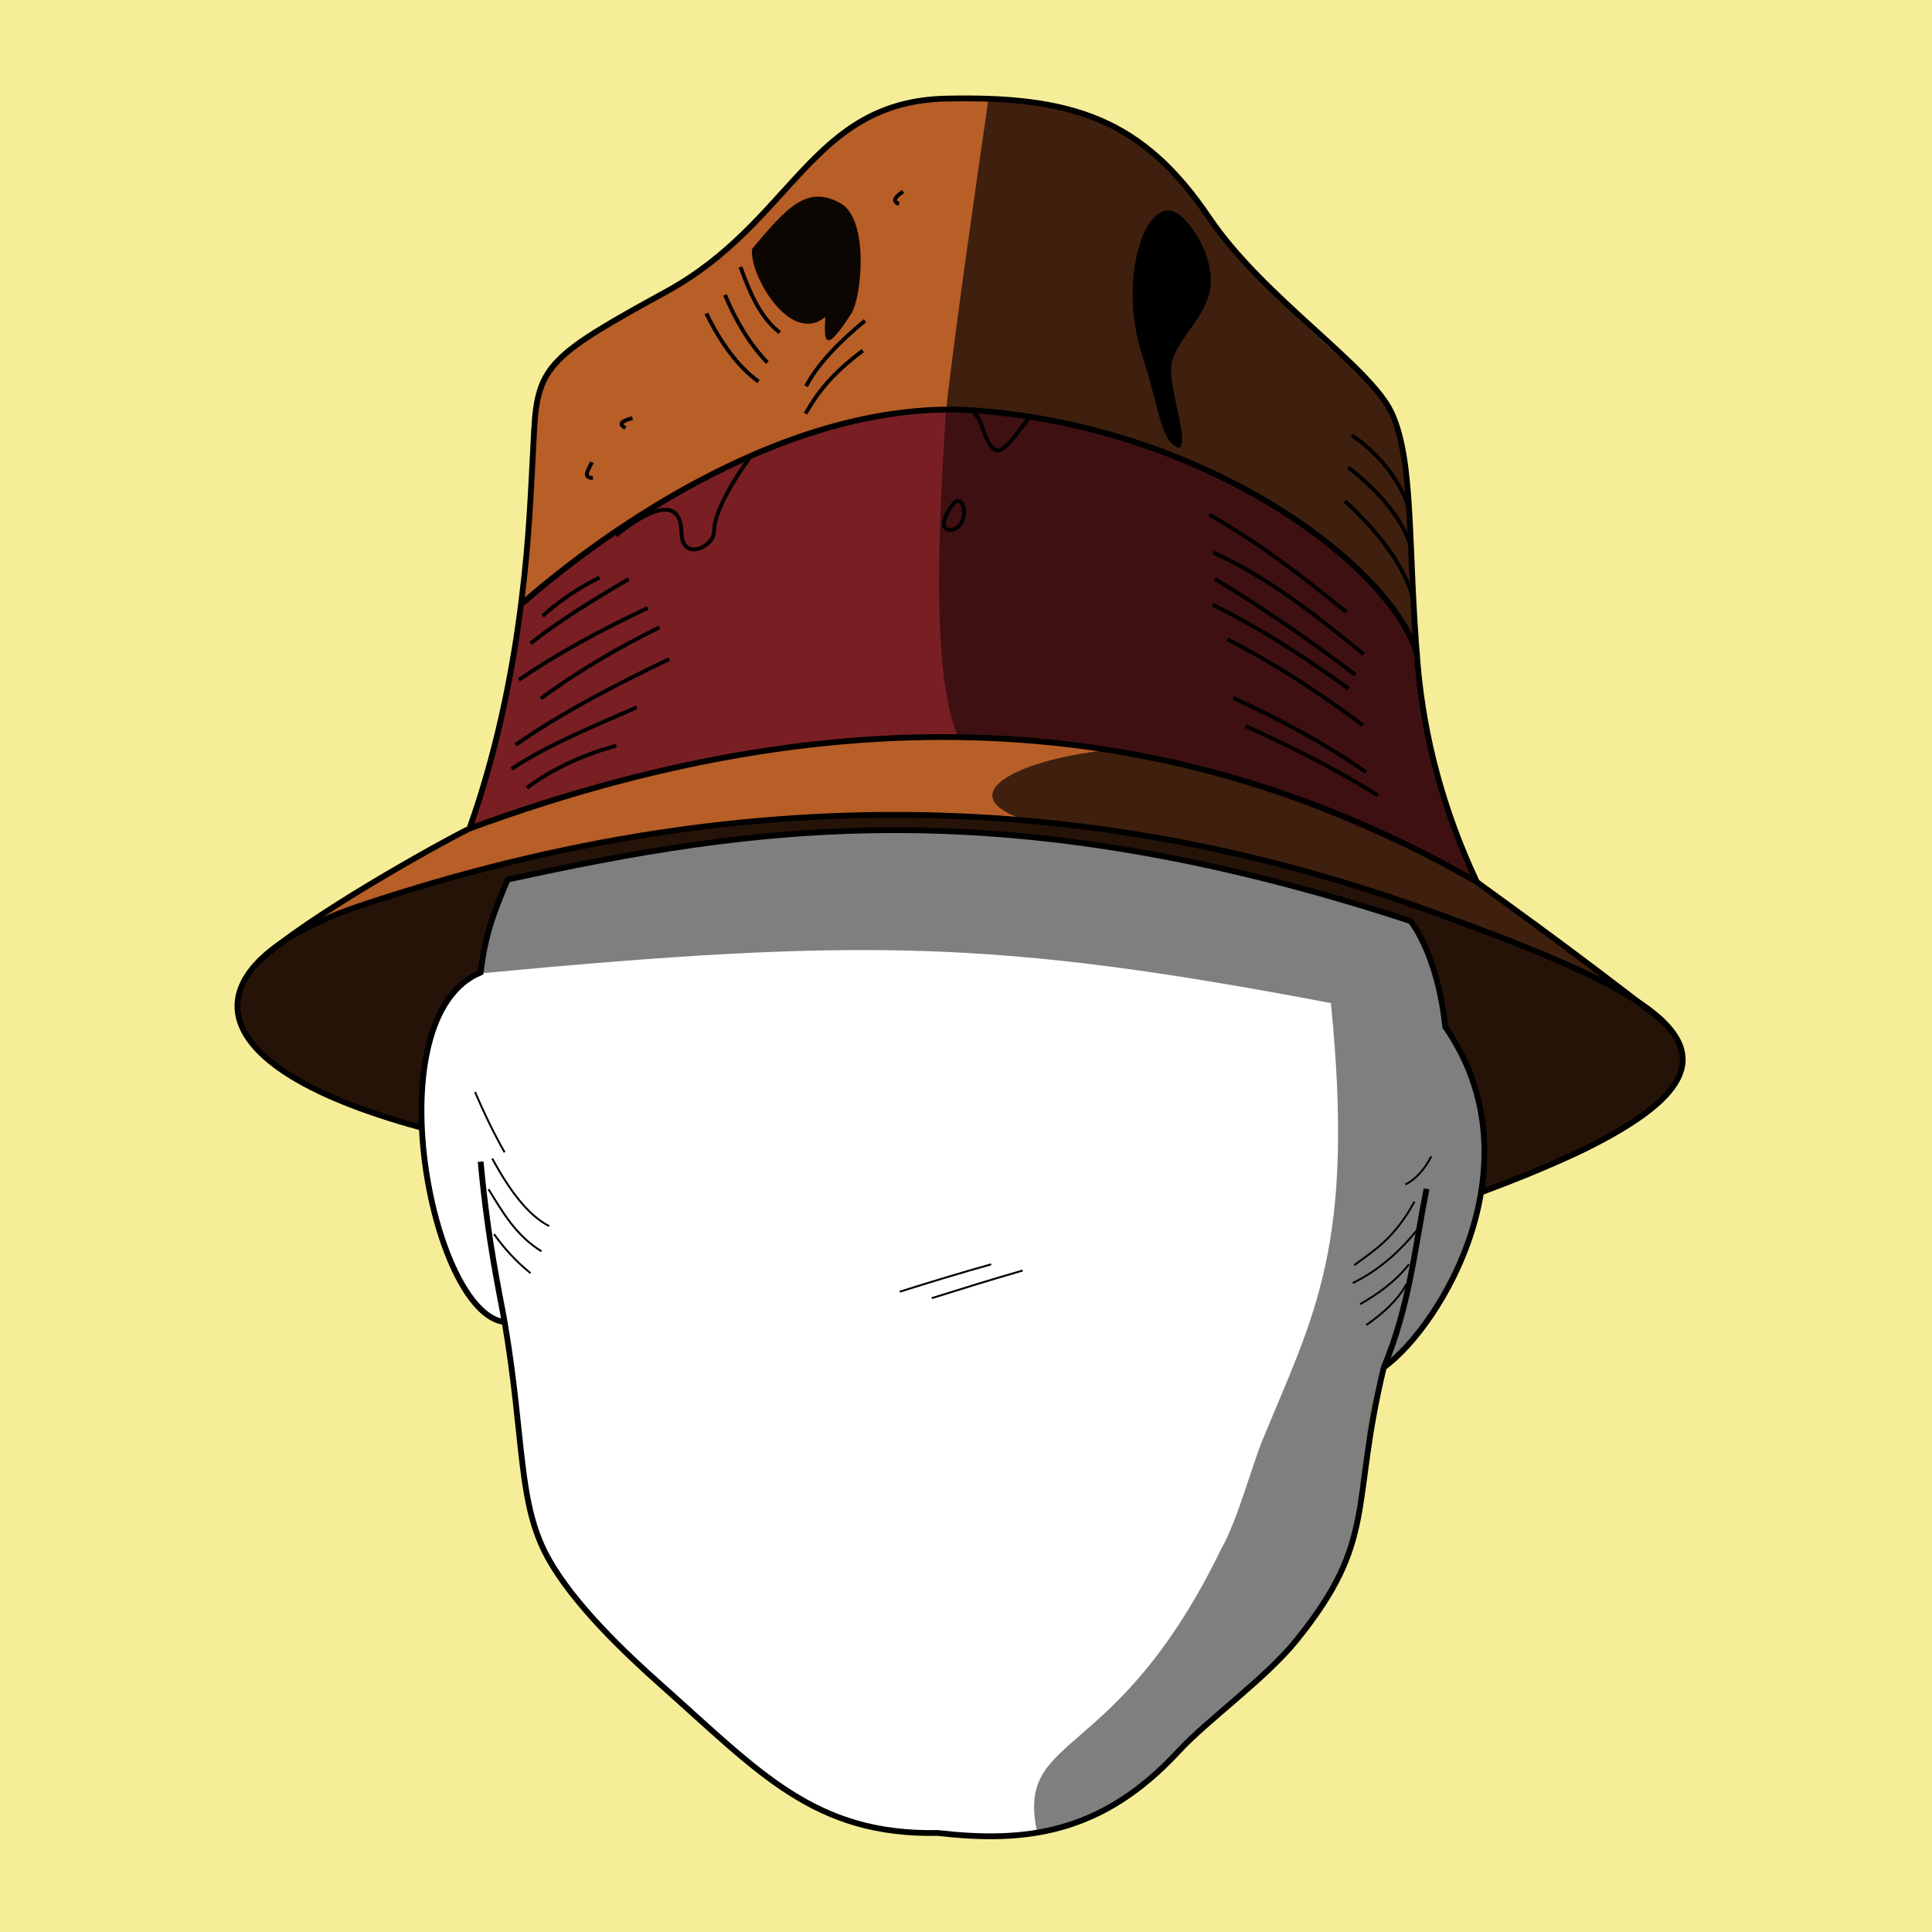 <?xml version="1.0" encoding="UTF-8" standalone="no"?>
<svg xmlns="http://www.w3.org/2000/svg" version="1.1" viewBox="0 0 500 500">
	<g stroke="none">
		<path fill="#F6ED98" d="M 0,0 H 500 V 500 H 0 Z m 131.06,342.02 c 3.32,28.74 2.96,43.87 8.91,56.78 8.79,19.07 22.44,29.48 34.6,40.43 17.39,17.55 35.18,35.13 68.09,35.13 41.81,5.66 57.72,-16.74 63.92,-22.79 4.48,-4.37 12.85,-10.46 22.1,-19.66 15.09,-15.01 21.3,-28.5 24.11,-46.33 1.68,-8.93 -1.15,-15.74 5.34,-31.71 14.84,-12.38 34.49,-41.76 22.45,-85.34 -39.91,-144.4 -236.52,-96.31 -270.24,-20.444 -5.31,28.96 -0.15,88.13 20.72,93.93 z"/>
		<path fill="#791F23" d="m121.36 214.28c6.63-20.01 10-39.22 13.89-58.21 24.32-20.24 63.82-48.6 109.92-50.21-2.29 47.72-2.91 70.4 4.67 84.73-58.18 2.07-83.88 8.43-128.48 23.69z"/>
		<g fill="#B85E27">
			<path d="m135.25 156.07 3.38-49.12c1.14-16.59 21.55-24.39 33.23-31.18 15.71-9.13 28.13-23.26 31.73-27.5 16.88-19.86 28.55-22.62 52.17-22.62-3.57 25.34-6.69 54.2-9.92 80.35C205.58 109.49 182.06 118.78 135.25 156.07Z"/>
			<path d="m81.87 238.39c8.97-6.8 29.13-18.79 39.49-24.11 69.76-25.71 132.03-28.97 190.67-15.43l-10.9 18.29C234.42 205.17 155.71 209.79 81.87 238.39Z"/>
		</g>
		<g fill="#3F200E">
			<path d="m266.28 212.54c-21.14-6.43-3.54-15.92 20.27-18.39 33.18 5.25 68.71 18.56 93.33 33.01 15.25 8.95 36.35 25.78 40.4 30.16C393.43 241.64 311.58 216.9 266.28 212.54Z"/>
			<path d="m255.76 25.65c-3.54 25.39-7.96 54.79-10.9 80.22 57.41 0.66 119.43 38.08 122.03 66.92-1.48-32.02 0.22-62.87-14.58-75.7C341.4 87.63 322.61 70.83 313.24 56.77 295.8 30.61 282.77 27.86 255.76 25.65Z"/>
		</g>
		<path fill="#3F1012" d="m247.93 190.59c-7.13-16.28-4.88-56.63-3.07-84.72 63.17 2.63 112.56 36.72 121.92 63.6 2.07 18.73 5.51 41.84 15 58.31-44.52-20.96-74.19-34.15-133.85-37.19z"/>
		<path fill="#0C0602" d="m213.59 82.05c-0.29 5.64-0.55 10.47 6.76-0.94 2.58-4.03 4.73-24.28-2.86-28.52-8.65-4.85-13.87 1.14-22.82 11.78-1.03 6.07 9.57 25.22 18.92 17.68z"/>
		<path fill="#000" d="m305.17 115.91c2.59-1.5-2.1-13.34-2.1-20.34 0-7.27 10.29-13.52 10.29-22.79 0-8.64-6.2-16.15-8.84-17.67-8.09-4.67-15.31 17.12-8.98 36.6 4.6 14.17 4.79 22.76 9.63 24.21z"/>
		<path fill="#261308" d="m108.95 291.8c-35.64-10.02-47.98-21.92-47.1-32.26 0.87-10.2 14.78-19.85 31.96-25.68 57.48-19.5 118.62-26.62 183.22-20.1 43.2 4.36 158.44 36.61 158.44 60.4 0 7.33-9.69 20.86-52.01 34.36 2.1-15.73 0.03-30.6-9.45-42.81-1.8-15.14-5.17-21.48-8.96-27.33-85.06-26.26-144.46-30.38-233.71-10.74-3.27 7.95-5.49 14.37-6.93 24.26-15.35 6.2-16.03 30.63-15.46 39.89z"/>
		<path fill-opacity="0.5" fill="#000" d="m124.42 251.9c1.52-9.7 3.69-16.53 6.93-24.26 98.41-25.27 160.88-10.73 233.75 10.96 2.01 0.6 7.9 14.05 8.89 27.12 23.15 33.11 1.47 74.74-15.69 87.69-15.26 64.87 2.42 48.78-53.29 99.79-10.96 10.46-23.69 19.37-36.57 21.08-5.81-26.43 20.23-16.93 47.61-73.43 4.25-7.44 7.84-21.29 10.79-28.43 13.4-32.48 23.88-50.19 17.59-112.82-86.22-16.38-121.39-16.98-220.01-7.7z"/>
	</g>
	<g fill="none" stroke="#000">
		<g stroke-width="0.5">
			<path d="m126.43 307.77c3.66 5.94 7.11 12.02 13.7 16.06"/>
			<path d="m122.94 282.63c2.38 5.55 4.92 10.76 7.65 15.59"/>
			<path d="m127.38 299.83c4.39 8.01 9.11 14.61 14.74 17.48"/>
			<path d="m137.3 329.5c-1.72-1.41-5.56-4.64-9.45-10.11"/>
			<path d="m353.6 342.92c4.1-2.86 8.02-6.24 10.41-10.61"/>
			<path d="m351.99 337.53c4.58-2.63 9.18-5.9 12.65-10.32"/>
			<path d="m350.1 332.05c6.07-2.97 11.74-7.55 16.91-14.08"/>
			<path d="m366.07 310.98c-5.12 9.29-9.95 12.31-15.59 16.44"/>
			<path d="m363.71 306.54c2.58-1.3 4.84-3.66 6.71-7.28"/>
			<path d="m232.86 334.29c7.83-2.46 15.69-4.87 23.65-7.08"/>
			<path d="m241.14 335.96c7.57-2.38 15.32-4.77 23.52-7.15"/>
		</g>
		<g stroke-width="1">
			<path d="m140.42 159.41c4.25-3.81 9.07-7.18 14.74-9.92"/>
			<path d="m137.3 166.5c7.63-5.97 16.38-11.37 25.42-16.63"/>
			<path d="m134.28 175.95c9.63-6.58 20.88-12.75 33.36-18.62"/>
			<path d="m139.95 180.77c9.67-7.09 19.98-13.11 30.71-18.43"/>
			<path d="m133.43 192.77c12.2-8.46 25.82-15.51 39.78-22.21"/>
			<path d="m132.39 199c9.52-6.35 21.21-10.96 32.41-15.97"/>
			<path d="m136.35 203.92c6.95-5.19 14.78-8.62 23.15-10.96"/>
			<path d="m153.17 119.63c-0.64 1.69-2.71 4.03 0.28 4.06"/>
			<path d="m161.87 110.75c-1.5-0.78-1.67-1.6 1.8-2.55"/>
			<path d="m232.66 52.79c-1.95-0.77-0.86-1.94 1.07-3.21"/>
			<path d="M196.31 98.76C190.86 94.78 186.48 88.65 182.81 81.12"/>
			<path d="m191.63 69.09c2.41 6.51 4.95 12.9 10.16 16.97"/>
			<path d="m187.62 76.31c2.95 7.06 6.58 12.94 10.96 17.51"/>
			<path d="m208.47 107.04c2.83-4.91 6.38-9.99 14.83-16.3"/>
			<path d="m223.84 82.99c-6.63 5.5-12.15 11.11-15.23 16.97"/>
			<path d="m159.42 138.6c6.37-5.2 16.64-11.6 16.96-0.86 0 7.75 8.4 3.8 8.4-0.19 0-5.1 5.56-14.16 9.04-18.77"/>
			<path d="m348.07 129.66c7.54 6.9 16.31 17.14 17.88 26.81"/>
			<path d="m348.94 121.02c7.4 5.5 15.27 14.4 16.47 21.99"/>
			<path d="m349.85 112.69c6.58 4.15 13.43 12.7 14.8 19.44"/>
			<path d="m312.94 133.17c13.07 7.41 24.4 16.22 35.48 25.22"/>
			<path d="M352.91 169.3C340.64 159.28 328.26 149.46 314.01 143"/>
			<path d="m350.77 174.64c-11.92-9.02-24.01-17.39-36.34-24.8"/>
			<path d="M349.06 178.27C337.76 170.07 326.12 162.55 313.79 156.47"/>
			<path d="M352.7 187.68C341.57 179.33 329.98 171.78 317.64 165.45"/>
			<path d="m353.55 199.86c-10.42-7.25-21.98-13.6-34.41-19.24"/>
			<path d="M356.55 205.85C345.62 198.91 334.07 193.24 322.34 187.89"/>
			<path d="m251.94 106.94c2.54 1.09 2.64 8.66 6.14 9.6 1.88 0.5 5.24-4.68 8.08-8.18"/>
			<path d="m244.68 133.83c3.82-8.82 6.12-1.33 3.95 1.77-1.75 2.51-5.62 2.08-3.95-1.77z"/>
		</g>
		<g stroke-width="1.5">
			<path d="m124.39 300.65c1.92 21.15 5.13 35.14 6.23 41.61 5.19 30.65 3.31 46.69 11.24 61 6.55 11.84 19.89 24.52 29.5 33.05 25.19 22.37 39.42 38.68 71.3 38.06 22.48 2.56 42.36 0.5 62.37-21.17 7.53-8.15 22.53-18.8 30.55-28.77 21.02-26.11 13.79-34.3 22.55-70.55 6.76-16.1 8.06-31.45 11.07-46.2"/>
			<path d="M130.47 342.13C111.42 339.67 96.69 263.13 124.39 251.67c1.26-10.24 3.34-15.25 6.96-24.03 63.49-13.82 128.03-23.89 233.71 10.74 3.94 5.17 7.77 15.39 8.96 27.34 24.36 35.07-0.9 77.23-15.87 88.15"/>
			<path d="m121.61 214.08c6.37-17.91 10.81-38.02 13.34-58.53 2.09-16.98 2.37-27.46 3.28-44.21 0.91-16.65 4.25-19.47 34.16-35.84 33.02-18.07 37.36-49.18 72.43-49.98 32.4-0.74 50.81 5.15 68.15 30.87 13.93 20.66 41.7 38.41 47.22 50.55 5.83 12.82 4.08 34.57 6.73 65.24 1.63 18.82 6.64 37.65 15.28 56.06"/>
			<path d="m135.26 156.07c21.89-19.1 70.12-53.48 117.8-49.8 60.2 4.64 107.44 40.74 113.72 63.2"/>
			<path d="M66.92 248.91C78.58 237.78 113.29 218.51 121.46 214.45c104.62-38.51 188.85-27.38 260.74 13.8 2.94 2.29 22.87 16.24 48.1 35.99"/>
			<path d="M 108.95,291.8 C 45.81,274.60 50.88,248.57 93.38,234.35 c 104.48,-34.97 195.75,-27.72 275.82,1.11 69.54,25.05 99.45,41.42 14.13,73.11" />
		</g>
	</g>
</svg>